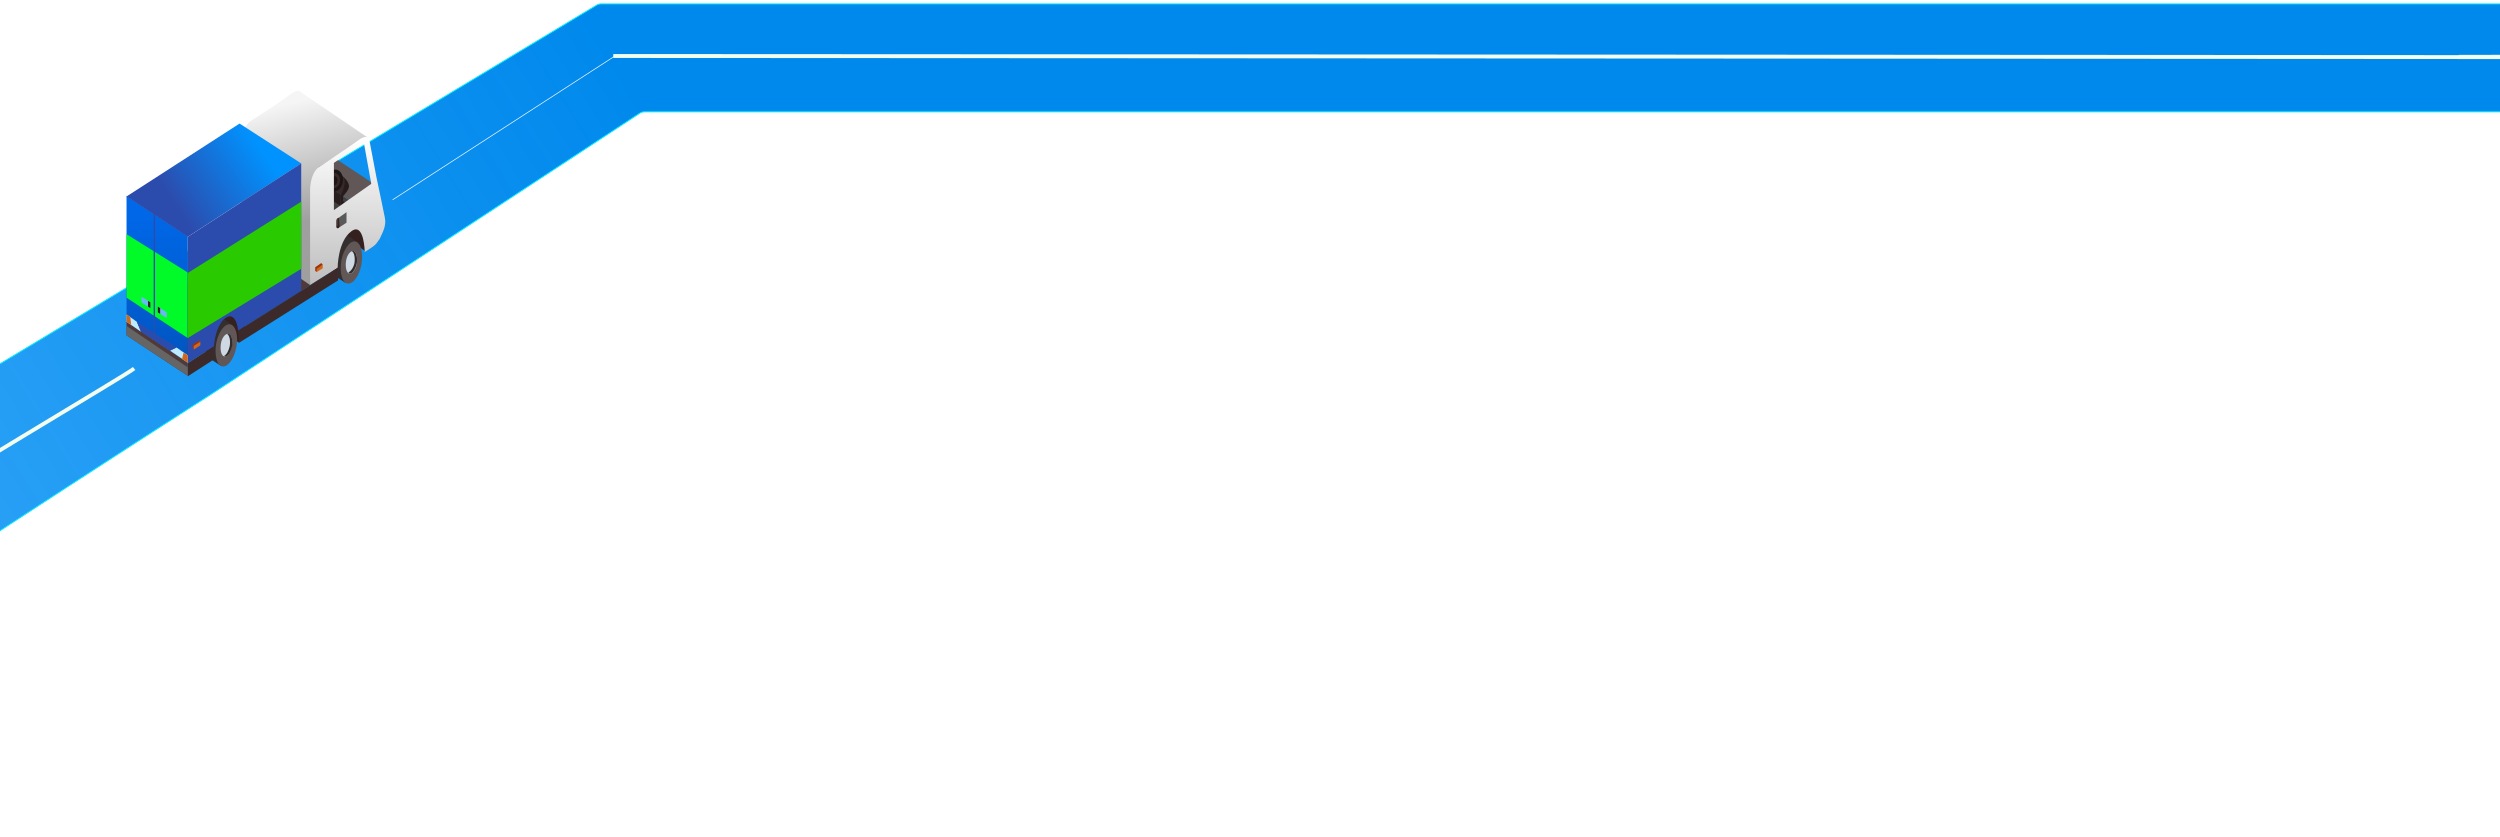 <svg xmlns="http://www.w3.org/2000/svg" width="1920" height="643" fill="none"><g filter="url(#filter0_d)"><path fill="url(#paint0_linear)" d="M160.267 301.986c-.832.531-519.415 331.557-482.767 334.014H-495c-35.5 0 285.999-106.5 225.999-128.5-55.772-20.45 81.454-116.929 102.381-130.028 1.674-1.047 3.585-2.052 5.277-3.069L147.904 188.5 458.143 2a6.997 6.997 0 0 1 3.606-1H1930c3.87 0 7 3.134 7 7v72.89c0 1.657-1.34 3-3 3H495.016a6.998 6.998 0 0 0-3.838 1.146L160.284 301.975l-.007.005-.009.006h-.001z"/><path stroke="#00F0FF" stroke-width=".75" d="M-322.5 636c-36.665-2.458 482.432-333.8 482.768-334.014l.016-.011L491.178 85.036a6.998 6.998 0 0 1 3.838-1.146H1934c1.66 0 3-1.343 3-3V8c0-3.866-3.13-7-7-7H461.749a6.997 6.997 0 0 0-3.606 1L147.904 188.5l-309.247 185.903c-1.692 1.017-3.603 2.022-5.277 3.069-20.927 13.099-158.153 109.578-102.381 130.028C-209.001 529.5-530.5 636-495 636h172.5zm0 0c-28.253 0 64.5 2.5 0 0zm0 0c0-79 36.677 2.459 0 0z"/></g><path fill="#414141" d="M237.425 133.552l-2.152 24.97 34.792 22.956 1.793-25.373-34.433-22.553z"/><path fill="#625757" d="M285.848 140.402l-34.075-22.554-14.347 15.707 34.433 22.554 13.989-15.707z"/><path fill="#271C1C" d="M261.099 133.958l1.793 1.208s4.305 3.222 5.022 6.847c1.076 3.222-4.304 8.457-4.304 8.457l-.359 6.042-1.793 1.611.358-8.458s-3.586-10.874-3.228-11.277c0-.805 2.511-4.43 2.511-4.43z"/><path fill="#3A2929" d="M261.815 149.662s5.739-10.874 1.076-14.096c-4.663-3.222-8.25-6.041-10.761-2.013-2.51 3.624-4.304 6.846-4.304 6.846l13.989 9.263z"/><path fill="#291E1E" d="M247.825 140.396l-.358 8.458 13.988 9.263.359-8.457-13.989-9.264z"/><path fill="#1D1616" d="M259.664 130.739c-3.228-1.611-7.174.805-8.967 4.833-1.794 4.43-.359 9.263 2.869 10.874 3.228 2.014 7.532 0 9.326-4.833 1.435-4.43 0-9.263-3.228-10.874zm1.076 10.069c-1.076 3.221-3.946 4.43-6.456 3.221-2.152-1.208-3.229-4.43-2.152-7.652 1.076-2.819 3.945-4.43 6.097-3.222 2.511 1.209 3.587 4.431 2.511 7.653z"/><path fill="#1D1616" d="M257.872 135.565c-1.435-.806-2.87.403-3.587 2.014-.718 1.611 0 3.624 1.076 4.43 1.435.805 3.228 0 3.587-2.014.717-1.611.358-3.625-1.076-4.43z"/><path fill="#322424" d="M261.455 162.954l.717-9.263 6.815 4.43-.717 9.263-6.815-4.43z"/><path fill="#271C1C" d="M263.607 161.746l.359-6.847-1.794-1.208-.717 9.263 6.815 4.43v-2.416l-4.663-3.222z"/><path fill="#503939" d="M260.021 205.243l-47.704-31.816-115.136 73.299 46.987 31.816 115.853-73.299z"/><path fill="url(#paint1_linear)" d="M282.62 105.764l-51.65-35.038c-.359-.403-.717-.403-1.076-.806-1.435-.402-3.587 0-7.891 3.222-7.173 5.639-30.129 20.137-30.129 20.137-7.173 6.444-6.456 18.527-6.456 18.527v30.608l.359 41.482 20.086-12.887-5.739 21.748 38.02 26.178 8.249-52.357-2.152-37.857 31.205-19.735 7.174-3.222z"/><path fill="#352020" d="M280.826 193.163l-23.673-16.512 22.955-12.485s5.022 4.43 6.098 6.443c1.076 2.82-5.38 22.554-5.38 22.554z"/><path fill="#352E2E" d="M266.12 180.273l-.718-.403c-.358 0-.717-.403-.717-.403-4.304-.805-9.684 5.236-11.119 14.499-1.435 8.055 0 15.707 3.228 17.721l8.608 5.638 9.326-31.011-8.608-6.041z"/><path fill="#625757" d="M277.597 203.231c-1.794 8.86-6.457 15.304-10.761 14.499-4.304-.806-6.097-8.861-4.663-17.721 1.794-8.86 6.457-15.304 10.761-14.499 4.304.806 6.097 8.861 4.663 17.721z"/><path fill="#CED9E3" d="M274.012 202.428c-.717 4.832-3.586 8.054-5.738 7.652-2.152-.403-3.229-4.833-2.511-9.666.717-4.833 3.587-8.055 5.739-7.652 2.152.805 3.228 4.833 2.51 9.666z"/><path fill="#332C2D" d="M271.501 192.761h-1.435c1.793.805 2.869 4.833 2.152 9.263-.717 3.624-2.921 6.421-4.714 7.227 0 0 .769.425.769.828 2.152.402 4.662-2.82 5.739-7.652.717-4.833-.359-8.861-2.511-9.666z"/><path fill="url(#paint2_linear)" d="M97.181 150.468v96.658l46.987 31.414v-97.061l-46.987-31.011z"/><path fill="#00FB28" d="M144.168 209.267l-46.987-29.4v48.732l46.987 31.011v-50.343z"/><path fill="#362121" d="M183.623 263.236l-26.184-17.318 15.065-14.901 10.402 2.013s7.532 8.055 7.891 9.263c.358 1.209-7.174 20.943-7.174 20.943z"/><path fill="url(#paint3_linear)" d="M231.327 125.499l-87.159 56.383-46.987-31.011 86.801-55.98 47.345 30.608z"/><path fill="url(#paint4_linear)" d="M283.697 107.777l5.381 28.192s5.38 25.373 6.456 31.011c1.435 6.444-1.793 11.68-3.946 16.513-1.793 2.416-2.869 4.43-5.38 6.041-4.663 3.222-6.097 4.027-6.097 4.027s-.359-22.956-10.043-16.11c-10.761 7.653-10.761 28.192-10.761 28.192l-21.162 13.291V147.246s-.717-12.082 6.098-18.526c0 0 22.597-14.902 29.77-20.137 9.326-7.25 9.684-.806 9.684-.806zm-27.259 53.565l28.694-20.137-5.739-31.817-22.955 15.707v36.247z"/><path fill="#352E2E" d="M170.35 243.908l-.717-.403c-.359 0-.718-.403-.718-.403-4.304-.805-9.684 5.236-11.119 14.499-1.434 8.055 0 15.707 3.228 17.72l8.609 5.639 9.325-31.011-8.608-6.041z"/><path fill="#625757" d="M181.47 266.858c-1.794 8.86-6.457 15.304-10.761 14.499-4.304-.806-6.097-8.861-4.663-17.721 1.794-8.86 6.457-15.304 10.761-14.499 4.304.806 6.456 8.861 4.663 17.721z"/><path fill="#CED9E3" d="M177.884 266.059c-.718 4.833-3.587 8.055-5.739 7.652-2.152-.403-3.228-4.833-2.511-9.666.717-4.833 3.587-8.054 5.739-7.652 2.511.403 3.587 4.833 2.511 9.666z"/><path fill="#332C2D" d="M175.732 256.394h-1.434c1.793.806 2.869 4.833 2.152 9.263-.718 3.625-2.511 6.847-4.304 7.652 0 0 .358 0 .358.403 2.152.403 4.663-2.819 5.739-7.652.717-4.833-.359-9.263-2.511-9.666z"/><path fill="#2C4CAD" d="M144.17 181.883v96.658l20.086-12.485c.718-8.054 3.229-18.123 9.326-22.15 6.098-3.625 8.608 3.624 9.326 10.068l48.421-30.608V125.5l-87.159 56.383z"/><path fill="#3C2A2A" d="M164.258 266.059l-20.086 12.888v10.068l19.369-12.485c0-.402 0-4.833.717-10.471zM182.908 253.977c.717 4.833.717 9.263.717 9.263l76.04-47.926.359-10.068-77.116 48.731z"/><path fill="#29CB00" d="M144.17 209.674l87.159-54.773v51.551l-87.159 53.162v-49.94z"/><path fill="#503939" d="M97.181 247.135v10.472l46.987 31.011v-10.069l-46.987-31.414z"/><path fill="#595959" d="M259.305 174.232v-6.444l6.815-4.832v8.054l-6.815 4.431v-1.209z"/><path fill="#4D3636" d="M259.663 167.387s-1.435.403-1.435 2.416v4.43s.359 1.611 1.435.806c1.076-.806.717-2.014.717-2.014v-4.833s-.359-1.208-.717-.805z"/><path fill="#2D2121" d="M260.381 168.192s-.358-1.208-.717-.805v4.43s.359 1.208-.717 2.014c0 0-.359 0-.359.402 0 0 .359 1.611 1.435.806 1.076-.806.717-2.014.717-2.014l-.359-4.833z"/><path fill="#9B330C" d="M148.117 264.442v2.819l.717 1.208 5.022-6.041-1.076-.806-4.663 2.82z"/><path fill="#D0671A" d="M148.825 265.641v2.819l5.021-3.222v-2.819l-5.021 3.222z"/><path fill="#9B330C" d="M242.087 205.241v2.819l1.076.805 4.663-5.638-1.076-1.208-4.663 3.222z"/><path fill="#D0671A" d="M243.192 206.483v2.417l4.663-2.82v-2.819l-4.663 3.222z"/><path fill="#BDEBFD" d="M97.181 247.128v-5.638l7.891 5.638 3.228 7.652-11.119-7.652zM130.538 269.276l5.022-2.417 8.608 6.041v5.639l-13.63-9.263z"/><path fill="#D0671A" d="M100.051 243.503l.717 6.042-3.587-2.417v-5.638l2.87 2.013zM140.941 270.891l-1.076 4.833 4.304 2.819v-5.638l-3.228-2.014z"/><path fill="#6AB8F1" d="M108.657 232.224v-4.43l6.815 4.43v4.43l-6.815-4.43zM121.213 239.88v-4.43l6.815 4.43v4.43l-6.815-4.43z"/><path fill="#2D2121" d="M113.68 231.017v4.43l1.793 1.208v-4.43l-1.793-1.208zM121.213 235.45v4.43l1.794 1.208v-4.43l-1.794-1.208z"/><path fill="#656565" d="M97.181 250.351l46.987 31.817v6.444L97.181 257.6v-7.249z"/><path fill="#2C4CAD" d="M105.075 247.135l30.487 19.735-5.021 2.416-22.238-14.499-3.228-7.652z"/><path fill="#2C4CAD" d="M119.062 164.567h-1.076v91.423h1.076v-91.423z"/><path stroke="#F2FDED" stroke-width="3" d="M-379.5 494.5c45.57 20.458-12.874 120.829-26.347 142.761-1.462 2.381-4.981 2.845-5.456.092C-419.665 588.827 90.808 293.226 103 283" filter="url(#filter1_f)"/><path stroke="#fff" stroke-width=".5" d="M301.535 153.439L471.5 43.499h1446"/><path stroke="#F2FDED" stroke-width="3" d="M1940.81 43.59c-156.03.064 88.23.41 88.34.41h.01c144.05-.089-1519.728-.97-1558.16-1" filter="url(#filter2_f)"/><defs><filter id="filter0_d" width="2439.5" height="639.75" x="-500.121" y=".625" color-interpolation-filters="sRGB" filterUnits="userSpaceOnUse"><feFlood flood-opacity="0" result="BackgroundImageFix"/><feColorMatrix in="SourceAlpha" values="0 0 0 0 0 0 0 0 0 0 0 0 0 0 0 0 0 0 127 0"/><feOffset dy="2"/><feGaussianBlur stdDeviation="1"/><feColorMatrix values="0 0 0 0 0 0 0 0 0 0 0 0 0 0 0 0 0 0 0.25 0"/><feBlend in2="BackgroundImageFix" result="effect1_dropShadow"/><feBlend in="SourceGraphic" in2="effect1_dropShadow" result="shape"/></filter><filter id="filter1_f" width="520.868" height="362.887" x="-414.904" y="279.851" color-interpolation-filters="sRGB" filterUnits="userSpaceOnUse"><feFlood flood-opacity="0" result="BackgroundImageFix"/><feBlend in="SourceGraphic" in2="BackgroundImageFix" result="shape"/><feGaussianBlur result="effect1_foregroundBlur" stdDeviation="1"/></filter><filter id="filter2_f" width="1571.73" height="8" x="468.999" y="39.5" color-interpolation-filters="sRGB" filterUnits="userSpaceOnUse"><feFlood flood-opacity="0" result="BackgroundImageFix"/><feBlend in="SourceGraphic" in2="BackgroundImageFix" result="shape"/><feGaussianBlur result="effect1_foregroundBlur" stdDeviation="1"/></filter><linearGradient id="paint0_linear" x1="535.507" x2="-765.56" y1="142.09" y2="952.415" gradientUnits="userSpaceOnUse"><stop stop-color="#0089EC"/><stop offset="1" stop-color="#0094FF" stop-opacity=".6"/></linearGradient><linearGradient id="paint1_linear" x1="242.271" x2="220.816" y1="168.683" y2="79.73" gradientUnits="userSpaceOnUse"><stop stop-color="#9F9F9F"/><stop offset="1" stop-color="#F5F5F5"/></linearGradient><linearGradient id="paint2_linear" x1="119.26" x2="119.26" y1="159.865" y2="267.446" gradientUnits="userSpaceOnUse"><stop stop-color="#0068E9"/><stop offset="1" stop-color="#0057C4"/></linearGradient><linearGradient id="paint3_linear" x1="196.535" x2="130.305" y1="106.956" y2="150.995" gradientUnits="userSpaceOnUse"><stop stop-color="#0093FF"/><stop offset="1" stop-color="#2C4CAD"/></linearGradient><linearGradient id="paint4_linear" x1="267.007" x2="267.007" y1="105.138" y2="218.934" gradientUnits="userSpaceOnUse"><stop stop-color="#fff"/><stop offset="1" stop-color="#BEBEBE"/></linearGradient></defs></svg>
